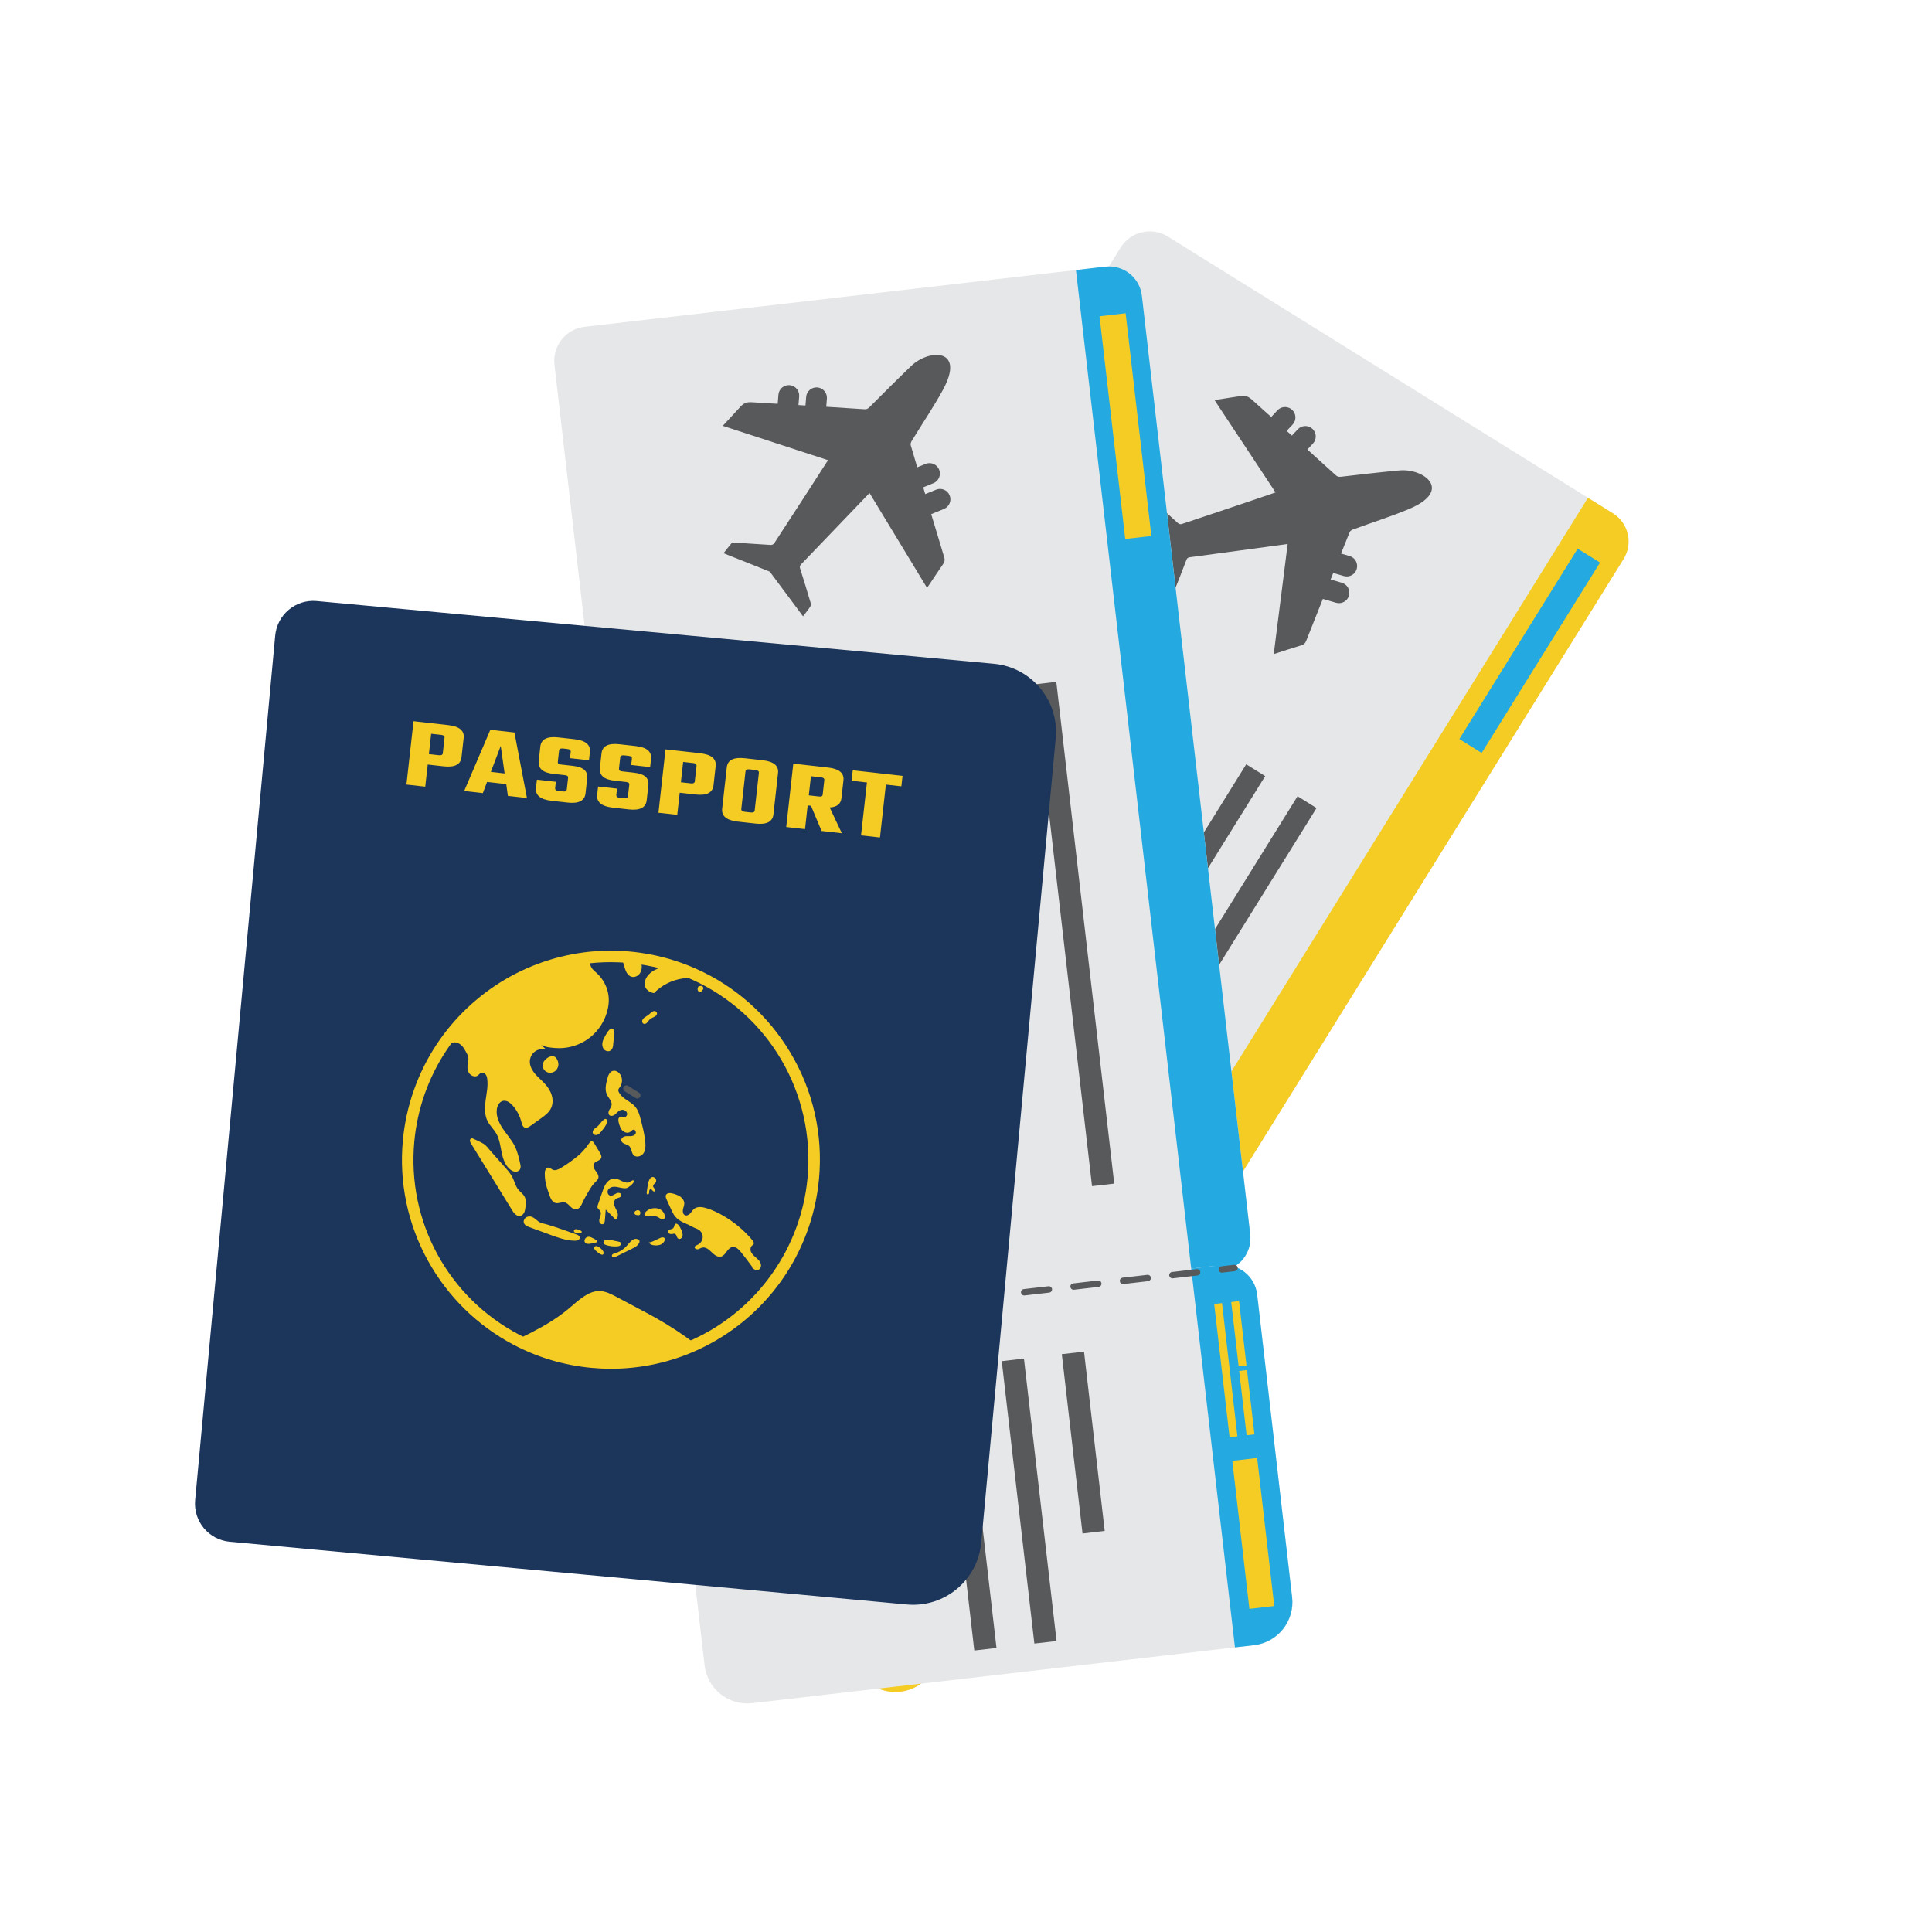 <svg xmlns="http://www.w3.org/2000/svg" xmlns:xlink="http://www.w3.org/1999/xlink" width="1080" zoomAndPan="magnify" viewBox="0 0 810 810" height="1080" preserveAspectRatio="xMidYMid meet" version="1.0"><path fill="#e6e7e8" d="M 452.066 574.965 L 265.922 459.207 C 259.168 455.004 257.098 446.125 261.297 439.367 L 469.816 103.816 C 474.016 97.059 482.895 94.988 489.648 99.188 L 675.793 214.945 C 682.547 219.145 684.617 228.027 680.418 234.781 L 471.895 570.336 C 467.699 577.094 458.82 579.164 452.066 574.965 " fill-opacity="1" fill-rule="nonzero"/><path fill="#f5cc23" d="M 452.535 575.254 L 442.023 568.715 L 665.746 208.699 L 676.262 215.234 C 682.754 219.273 684.746 227.816 680.711 234.316 L 471.605 570.805 C 467.57 577.301 459.031 579.293 452.535 575.254 " fill-opacity="1" fill-rule="nonzero"/><path fill="#e6e7e8" d="M 365.93 706.711 L 185.938 594.781 C 177.484 589.523 174.891 578.406 180.148 569.953 L 245.488 464.805 C 250.742 456.348 261.855 453.754 270.309 459.012 L 450.301 570.941 C 458.75 576.199 461.344 587.316 456.09 595.773 L 390.75 700.918 C 385.492 709.375 374.383 711.969 365.93 706.711 " fill-opacity="1" fill-rule="nonzero"/><path fill="#f5cc23" d="M 365.809 706.637 L 358.961 702.379 L 443.332 566.609 L 453.766 573.098 C 460.305 577.164 462.309 585.762 458.246 592.305 L 390.824 700.797 C 385.527 709.32 374.328 711.934 365.809 706.637 " fill-opacity="1" fill-rule="nonzero"/><path fill="#58595b" d="M 590.664 213.43 C 609.344 205.613 597.004 196.293 586.762 197.223 C 578.562 197.969 570.383 198.945 562.199 199.879 C 561.285 199.98 560.625 199.832 559.945 199.164 C 559.449 198.672 554.324 194.043 548.129 188.461 L 550.461 185.969 C 552.105 184.211 552.016 181.449 550.258 179.801 C 548.496 178.152 545.734 178.246 544.09 180.004 L 541.641 182.621 C 540.906 181.965 540.176 181.309 539.453 180.656 L 541.945 177.996 C 543.59 176.234 543.5 173.473 541.738 171.828 C 539.98 170.18 537.219 170.27 535.574 172.031 L 532.961 174.824 C 528.863 171.141 525.715 168.316 524.895 167.586 C 523.379 166.234 522.188 165.719 519.988 166.066 C 519.258 166.184 512.188 167.277 509.188 167.734 C 517.793 180.75 526.281 193.594 534.785 206.457 C 534.531 206.594 508.359 215.422 495.367 219.734 C 494.965 219.867 494.262 219.668 493.926 219.371 C 490.105 215.953 486.328 212.484 482.527 209.047 C 482.262 208.805 481.84 208.496 481.555 208.555 C 479.707 208.918 477.875 209.367 476.227 209.746 C 480.664 217.363 486.621 227.883 486.621 227.883 C 486.621 227.883 486.164 243.098 485.895 251.191 C 487.406 250.816 489.055 250.465 490.652 249.965 C 491.133 249.816 491.676 249.32 491.867 248.852 C 493.754 244.184 495.605 239.492 497.387 234.781 C 497.688 233.992 498.062 233.723 498.871 233.617 C 505.148 232.801 532.352 229.082 539.863 228.062 C 537.906 243.527 535.977 258.785 534.023 274.227 C 538.051 272.941 541.793 271.703 545.562 270.566 C 546.645 270.242 547.234 269.715 547.641 268.637 C 548.215 267.121 551.203 259.621 554.613 251.094 L 560.141 252.707 C 562.453 253.383 564.875 252.055 565.551 249.742 C 566.223 247.426 564.898 245.004 562.586 244.328 L 557.871 242.953 C 558.238 242.031 558.605 241.113 558.969 240.211 L 563.406 241.508 C 565.719 242.184 568.145 240.855 568.816 238.539 C 569.492 236.227 568.164 233.805 565.852 233.129 L 562.234 232.07 C 563.98 227.73 565.332 224.379 565.855 223.098 C 566.051 222.621 566.684 222.203 567.207 222.008 C 575.02 219.129 582.984 216.645 590.664 213.43 " fill-opacity="1" fill-rule="nonzero"/><path fill="#58595b" d="M 551.965 338.781 L 544.008 333.832 L 432.25 513.676 L 440.207 518.625 Z M 551.965 338.781 " fill-opacity="1" fill-rule="evenodd"/><path fill="#58595b" d="M 530.438 325.391 L 522.48 320.441 L 473.242 399.68 L 481.195 404.629 Z M 530.438 325.391 " fill-opacity="1" fill-rule="evenodd"/><path fill="#58595b" d="M 422.797 258.453 L 414.844 253.504 L 329.098 391.484 L 337.055 396.434 Z M 422.797 258.453 " fill-opacity="1" fill-rule="evenodd"/><path fill="#24aae1" d="M 670.805 235.852 L 661.441 230.031 L 611.836 309.855 L 621.199 315.676 Z M 670.805 235.852 " fill-opacity="1" fill-rule="evenodd"/><path fill="#58595b" d="M 284.883 471.57 C 284.641 471.57 284.398 471.508 284.18 471.371 L 275.32 465.863 C 274.691 465.473 274.5 464.645 274.891 464.016 C 275.281 463.387 276.109 463.195 276.734 463.586 L 285.594 469.094 C 286.223 469.484 286.414 470.309 286.023 470.938 C 285.77 471.348 285.332 471.57 284.883 471.57 M 302.598 482.586 C 302.355 482.586 302.109 482.52 301.891 482.383 L 293.035 476.875 C 292.406 476.484 292.215 475.66 292.605 475.031 C 292.996 474.402 293.82 474.211 294.449 474.602 L 303.305 480.109 C 303.934 480.5 304.125 481.324 303.734 481.953 C 303.48 482.363 303.043 482.586 302.598 482.586 M 320.309 493.602 C 320.07 493.602 319.824 493.535 319.605 493.398 L 310.746 487.891 C 310.117 487.5 309.926 486.676 310.316 486.047 C 310.707 485.418 311.535 485.227 312.16 485.617 L 321.02 491.125 C 321.648 491.516 321.84 492.34 321.449 492.969 C 321.195 493.379 320.758 493.602 320.309 493.602 M 338.023 504.617 C 337.781 504.617 337.539 504.551 337.316 504.414 L 328.461 498.906 C 327.832 498.516 327.641 497.691 328.031 497.062 C 328.422 496.434 329.246 496.242 329.875 496.633 L 338.73 502.141 C 339.359 502.531 339.555 503.355 339.164 503.984 C 338.91 504.395 338.473 504.617 338.023 504.617 M 355.734 515.633 C 355.496 515.633 355.25 515.566 355.031 515.43 L 346.172 509.922 C 345.547 509.531 345.352 508.707 345.742 508.078 C 346.133 507.449 346.961 507.254 347.59 507.648 L 356.445 513.156 C 357.074 513.547 357.266 514.371 356.875 515 C 356.621 515.41 356.184 515.633 355.734 515.633 M 373.449 526.648 C 373.207 526.648 372.965 526.582 372.742 526.445 L 363.887 520.938 C 363.258 520.547 363.066 519.723 363.457 519.094 C 363.848 518.465 364.672 518.27 365.301 518.66 L 374.156 524.168 C 374.785 524.559 374.98 525.387 374.59 526.016 C 374.336 526.422 373.898 526.648 373.449 526.648 M 391.164 537.664 C 390.922 537.664 390.676 537.598 390.457 537.461 L 381.602 531.953 C 380.973 531.562 380.777 530.738 381.168 530.109 C 381.559 529.48 382.387 529.285 383.016 529.676 L 391.871 535.184 C 392.5 535.574 392.691 536.402 392.301 537.031 C 392.047 537.438 391.609 537.664 391.164 537.664 M 408.875 548.68 C 408.633 548.68 408.391 548.613 408.168 548.477 L 399.312 542.969 C 398.684 542.578 398.492 541.75 398.883 541.125 C 399.273 540.496 400.098 540.301 400.727 540.691 L 409.586 546.199 C 410.211 546.59 410.406 547.418 410.016 548.047 C 409.762 548.453 409.324 548.68 408.875 548.68 M 426.59 559.695 C 426.348 559.695 426.102 559.629 425.883 559.492 L 417.027 553.984 C 416.398 553.594 416.203 552.766 416.594 552.141 C 416.984 551.512 417.812 551.316 418.441 551.707 L 427.297 557.215 C 427.926 557.605 428.117 558.434 427.727 559.062 C 427.473 559.469 427.035 559.695 426.59 559.695 M 444.301 570.711 C 444.059 570.711 443.816 570.645 443.594 570.508 L 434.738 565 C 434.109 564.609 433.918 563.781 434.309 563.152 C 434.699 562.527 435.523 562.332 436.152 562.723 L 445.012 568.23 C 445.641 568.621 445.832 569.449 445.441 570.078 C 445.188 570.484 444.75 570.711 444.301 570.711 " fill-opacity="1" fill-rule="nonzero"/><path fill="#58595b" d="M 457.707 579.047 C 457.469 579.047 457.223 578.98 457.004 578.844 L 452.453 576.016 C 451.824 575.621 451.629 574.797 452.02 574.168 C 452.41 573.539 453.238 573.348 453.867 573.738 L 458.418 576.566 C 459.047 576.957 459.238 577.785 458.848 578.414 C 458.594 578.82 458.156 579.047 457.707 579.047 " fill-opacity="1" fill-rule="nonzero"/><path fill="#24aae1" d="M 444.457 585.973 L 441.648 584.227 L 411.973 631.977 L 414.781 633.723 Z M 444.457 585.973 " fill-opacity="1" fill-rule="evenodd"/><path fill="#24aae1" d="M 450.562 589.766 L 447.754 588.02 L 433.426 611.078 L 436.23 612.824 Z M 450.562 589.766 " fill-opacity="1" fill-rule="evenodd"/><path fill="#24aae1" d="M 435.211 614.461 L 432.406 612.715 L 418.074 635.773 L 420.883 637.52 Z M 435.211 614.461 " fill-opacity="1" fill-rule="evenodd"/><path fill="#24aae1" d="M 415.625 645.988 L 406.711 640.445 L 373.738 693.504 L 382.652 699.047 Z M 415.625 645.988 " fill-opacity="1" fill-rule="evenodd"/><path fill="#58595b" d="M 386.492 565.906 L 378.535 560.961 L 338.598 625.223 L 346.555 630.172 Z M 386.492 565.906 " fill-opacity="1" fill-rule="evenodd"/><path fill="#58595b" d="M 364.961 552.52 L 357.008 547.57 L 294.098 648.809 L 302.051 653.754 Z M 364.961 552.52 " fill-opacity="1" fill-rule="evenodd"/><path fill="#58595b" d="M 343.434 539.129 L 335.48 534.184 L 272.57 635.418 L 280.523 640.367 Z M 343.434 539.129 " fill-opacity="1" fill-rule="evenodd"/><path fill="#e6e7e8" d="M 511.457 532.973 L 293.723 558.125 C 285.824 559.039 278.68 553.371 277.77 545.469 L 232.461 152.973 C 231.547 145.07 237.211 137.922 245.109 137.012 L 462.844 111.859 C 470.742 110.945 477.887 116.613 478.801 124.516 L 524.109 517.012 C 525.02 524.914 519.355 532.062 511.457 532.973 " fill-opacity="1" fill-rule="nonzero"/><path fill="#24aae1" d="M 512.004 532.91 L 499.707 534.332 L 451.094 113.215 L 463.391 111.793 C 470.988 110.918 477.855 116.367 478.734 123.965 L 524.172 517.559 C 525.047 525.16 519.602 532.031 512.004 532.91 " fill-opacity="1" fill-rule="nonzero"/><path fill="#e6e7e8" d="M 525.906 689.734 L 315.371 714.055 C 305.484 715.199 296.543 708.105 295.402 698.215 L 281.203 575.223 C 280.062 565.332 287.152 556.387 297.039 555.246 L 507.574 530.922 C 517.461 529.781 526.402 536.875 527.543 546.766 L 541.742 669.758 C 542.883 679.648 535.793 688.59 525.906 689.734 " fill-opacity="1" fill-rule="nonzero"/><path fill="#24aae1" d="M 525.766 689.75 L 517.758 690.676 L 499.426 531.863 L 511.629 530.453 C 519.277 529.57 526.191 535.059 527.074 542.707 L 541.727 669.613 C 542.875 679.582 535.73 688.598 525.766 689.75 " fill-opacity="1" fill-rule="nonzero"/><path fill="#58595b" d="M 395.234 163.633 C 405.004 145.891 389.547 146.27 382.105 153.367 C 376.148 159.051 370.352 164.906 364.52 170.727 C 363.871 171.375 363.258 171.672 362.312 171.57 C 361.621 171.492 354.727 171.055 346.406 170.539 L 346.68 167.137 C 346.875 164.738 345.09 162.629 342.688 162.434 C 340.285 162.238 338.18 164.027 337.984 166.43 L 337.695 170.004 C 336.711 169.945 335.73 169.887 334.762 169.824 L 335.055 166.191 C 335.25 163.789 333.461 161.684 331.062 161.488 C 328.66 161.293 326.555 163.082 326.359 165.484 L 326.051 169.297 C 320.551 168.965 316.328 168.711 315.234 168.648 C 313.207 168.531 311.953 168.871 310.449 170.512 C 309.945 171.059 305.09 176.309 303.027 178.535 C 317.855 183.375 332.484 188.152 347.145 192.934 C 347.031 193.199 332.023 216.398 324.531 227.855 C 324.297 228.211 323.621 228.492 323.176 228.465 C 318.059 228.168 312.945 227.801 307.832 227.473 C 307.473 227.449 306.953 227.469 306.762 227.691 C 305.539 229.125 304.387 230.621 303.332 231.941 C 311.543 235.145 322.746 239.676 322.746 239.676 C 322.746 239.676 331.848 251.875 336.668 258.383 C 337.617 257.145 338.691 255.848 339.633 254.461 C 339.914 254.043 340.031 253.32 339.891 252.832 C 338.465 248.004 336.996 243.18 335.465 238.383 C 335.207 237.578 335.34 237.133 335.902 236.547 C 340.312 232 359.301 212.168 364.551 206.695 C 372.633 220.023 380.609 233.172 388.676 246.48 C 391.031 242.965 393.191 239.668 395.438 236.434 C 396.082 235.508 396.219 234.727 395.867 233.629 C 395.375 232.086 393.051 224.352 390.418 215.555 L 395.75 213.379 C 397.98 212.469 399.055 209.922 398.145 207.691 C 397.234 205.461 394.688 204.387 392.457 205.297 L 387.91 207.152 C 387.625 206.199 387.344 205.254 387.066 204.32 L 391.348 202.574 C 393.578 201.664 394.648 199.117 393.742 196.887 C 392.832 194.656 390.285 193.582 388.055 194.492 L 384.562 195.914 C 383.23 191.43 382.207 187.965 381.82 186.637 C 381.676 186.145 381.914 185.418 382.203 184.941 C 386.527 177.828 391.219 170.926 395.234 163.633 " fill-opacity="1" fill-rule="nonzero"/><path fill="#58595b" d="M 442.859 285.867 L 433.555 286.941 L 457.84 497.305 L 467.145 496.23 Z M 442.859 285.867 " fill-opacity="1" fill-rule="evenodd"/><path fill="#58595b" d="M 417.68 288.777 L 408.375 289.852 L 419.074 382.535 L 428.379 381.461 Z M 417.68 288.777 " fill-opacity="1" fill-rule="evenodd"/><path fill="#58595b" d="M 367.316 294.598 L 358.012 295.672 L 373.426 429.211 L 382.734 428.137 Z M 367.316 294.598 " fill-opacity="1" fill-rule="evenodd"/><path fill="#58595b" d="M 342.133 297.504 L 332.828 298.578 L 357.113 508.941 L 366.418 507.867 Z M 342.133 297.504 " fill-opacity="1" fill-rule="evenodd"/><path fill="#58595b" d="M 316.953 300.414 L 307.648 301.488 L 331.934 511.852 L 341.238 510.777 Z M 316.953 300.414 " fill-opacity="1" fill-rule="evenodd"/><path fill="#58595b" d="M 291.77 303.324 L 282.465 304.398 L 301.098 465.793 L 310.402 464.719 Z M 291.77 303.324 " fill-opacity="1" fill-rule="evenodd"/><path fill="#f5cc23" d="M 471.93 131.336 L 460.984 132.598 L 471.762 225.969 L 482.711 224.703 Z M 471.93 131.336 " fill-opacity="1" fill-rule="evenodd"/><path fill="#58595b" d="M 491.539 535.957 C 490.867 535.957 490.285 535.453 490.207 534.77 C 490.125 534.035 490.648 533.371 491.387 533.285 L 501.746 532.09 C 502.48 532.004 503.145 532.531 503.23 533.266 C 503.312 534.004 502.789 534.668 502.051 534.75 L 491.691 535.949 C 491.641 535.953 491.59 535.957 491.539 535.957 M 470.816 538.352 C 470.148 538.352 469.566 537.848 469.488 537.164 C 469.402 536.43 469.93 535.766 470.668 535.68 L 481.027 534.48 C 481.762 534.398 482.426 534.926 482.512 535.66 C 482.594 536.395 482.07 537.059 481.332 537.145 L 470.973 538.344 C 470.922 538.348 470.871 538.352 470.816 538.352 M 450.098 540.746 C 449.43 540.746 448.848 540.242 448.77 539.559 C 448.684 538.824 449.211 538.156 449.949 538.074 L 460.309 536.875 C 461.043 536.793 461.707 537.316 461.793 538.055 C 461.875 538.789 461.348 539.453 460.613 539.539 L 450.254 540.734 C 450.203 540.742 450.152 540.746 450.098 540.746 M 429.379 543.137 C 428.711 543.137 428.129 542.633 428.051 541.953 C 427.965 541.215 428.492 540.551 429.227 540.465 L 439.586 539.27 C 440.324 539.184 440.988 539.711 441.074 540.445 C 441.156 541.184 440.629 541.848 439.895 541.934 L 429.535 543.129 C 429.484 543.137 429.43 543.137 429.379 543.137 M 408.66 545.531 C 407.988 545.531 407.41 545.027 407.332 544.344 C 407.246 543.609 407.773 542.945 408.508 542.859 L 418.867 541.664 C 419.605 541.578 420.27 542.105 420.352 542.84 C 420.438 543.574 419.91 544.242 419.176 544.324 L 408.816 545.523 C 408.766 545.527 408.711 545.531 408.66 545.531 M 387.941 547.926 C 387.27 547.926 386.691 547.422 386.613 546.738 C 386.527 546.004 387.055 545.34 387.789 545.254 L 398.148 544.055 C 398.883 543.973 399.551 544.5 399.633 545.234 C 399.719 545.969 399.191 546.633 398.457 546.719 L 388.098 547.914 C 388.047 547.922 387.992 547.926 387.941 547.926 M 367.223 550.32 C 366.551 550.32 365.973 549.816 365.895 549.133 C 365.809 548.398 366.336 547.73 367.07 547.648 L 377.43 546.449 C 378.164 546.363 378.832 546.891 378.914 547.629 C 379 548.363 378.473 549.027 377.738 549.113 L 367.379 550.309 C 367.324 550.316 367.273 550.32 367.223 550.32 M 346.504 552.711 C 345.832 552.711 345.254 552.207 345.176 551.527 C 345.09 550.789 345.617 550.125 346.352 550.039 L 356.711 548.844 C 357.449 548.758 358.109 549.285 358.195 550.02 C 358.281 550.758 357.754 551.422 357.02 551.508 L 346.66 552.703 C 346.605 552.711 346.555 552.711 346.504 552.711 M 325.785 555.105 C 325.113 555.105 324.535 554.602 324.457 553.918 C 324.371 553.184 324.898 552.52 325.633 552.434 L 335.992 551.238 C 336.727 551.152 337.391 551.68 337.477 552.414 C 337.562 553.148 337.035 553.816 336.301 553.898 L 325.941 555.098 C 325.887 555.102 325.836 555.105 325.785 555.105 M 305.066 557.5 C 304.395 557.5 303.816 556.996 303.738 556.312 C 303.652 555.578 304.18 554.914 304.914 554.828 L 315.273 553.629 C 316.008 553.547 316.672 554.074 316.758 554.809 C 316.844 555.543 316.316 556.207 315.582 556.293 L 305.223 557.488 C 305.168 557.496 305.117 557.5 305.066 557.5 " fill-opacity="1" fill-rule="nonzero"/><path fill="#58595b" d="M 512.254 533.566 C 511.586 533.566 511.004 533.062 510.926 532.379 C 510.84 531.645 511.367 530.98 512.102 530.895 L 517.426 530.277 C 518.164 530.195 518.828 530.723 518.91 531.457 C 518.996 532.191 518.469 532.855 517.734 532.941 L 512.41 533.559 C 512.359 533.562 512.305 533.566 512.254 533.566 " fill-opacity="1" fill-rule="nonzero"/><path fill="#f5cc23" d="M 512.336 546.328 L 509.055 546.707 L 515.504 602.562 L 518.789 602.184 Z M 512.336 546.328 " fill-opacity="1" fill-rule="evenodd"/><path fill="#f5cc23" d="M 519.48 545.504 L 516.195 545.883 L 519.309 572.852 L 522.594 572.473 Z M 519.48 545.504 " fill-opacity="1" fill-rule="evenodd"/><path fill="#f5cc23" d="M 522.816 574.391 L 519.531 574.77 L 522.645 601.742 L 525.93 601.363 Z M 522.816 574.391 " fill-opacity="1" fill-rule="evenodd"/><path fill="#f5cc23" d="M 527.07 611.262 L 516.648 612.465 L 523.812 674.531 L 534.238 673.324 Z M 527.07 611.262 " fill-opacity="1" fill-rule="evenodd"/><path fill="#58595b" d="M 454.477 566.676 L 445.172 567.75 L 453.848 642.922 L 463.152 641.848 Z M 454.477 566.676 " fill-opacity="1" fill-rule="evenodd"/><path fill="#58595b" d="M 429.293 569.586 L 419.988 570.664 L 433.66 689.078 L 442.965 688.004 Z M 429.293 569.586 " fill-opacity="1" fill-rule="evenodd"/><path fill="#58595b" d="M 404.113 572.496 L 394.809 573.57 L 408.477 691.988 L 417.785 690.91 Z M 404.113 572.496 " fill-opacity="1" fill-rule="evenodd"/><path fill="#58595b" d="M 378.93 575.402 L 369.625 576.48 L 380.113 667.332 L 389.418 666.254 Z M 378.93 575.402 " fill-opacity="1" fill-rule="evenodd"/><path fill="#1c355b" d="M 380.184 672.68 L 96.297 646.379 C 87.484 645.562 81 637.754 81.816 628.938 L 115.375 266.473 C 116.191 257.656 123.996 251.172 132.809 251.988 L 416.699 278.289 C 432.473 279.75 444.07 293.727 442.613 309.5 L 411.387 646.762 C 409.926 662.539 395.957 674.141 380.184 672.68 " fill-opacity="1" fill-rule="nonzero"/><path fill="#f5cc23" d="M 173.371 302.371 L 187.914 304 C 192.578 304.52 194.738 306.312 194.398 309.375 L 193.496 317.434 C 193.152 320.523 190.648 321.809 185.984 321.289 L 179.324 320.543 L 178.285 329.812 L 170.402 328.934 Z M 185.648 315.754 L 186.367 309.324 C 186.441 308.629 186 308.223 185.039 308.117 L 180.766 307.641 L 179.812 316.156 L 184.086 316.637 C 185.051 316.742 185.57 316.449 185.648 315.754 Z M 185.648 315.754 " fill-opacity="1" fill-rule="nonzero"/><path fill="#f5cc23" d="M 212.93 333.684 L 212.246 328.746 L 204.195 327.848 L 202.438 332.512 L 194.609 331.637 L 205.57 305.973 L 215.676 307.102 L 220.926 334.578 Z M 205.793 323.629 L 211.562 324.273 L 209.93 312.719 Z M 205.793 323.629 " fill-opacity="1" fill-rule="nonzero"/><path fill="#f5cc23" d="M 237.629 330.949 L 238.168 326.148 C 238.207 325.789 238.125 325.516 237.922 325.34 C 237.715 325.16 237.336 325.039 236.777 324.977 L 231.895 324.434 C 227.527 323.945 225.516 322.141 225.863 319.023 L 226.539 312.969 C 226.883 309.906 229.391 308.637 234.051 309.156 L 240.824 309.914 C 245.484 310.434 247.648 312.227 247.309 315.289 L 246.922 318.758 L 238.98 317.867 L 239.273 315.238 C 239.352 314.543 238.891 314.137 237.895 314.023 L 236.004 313.812 C 235.004 313.703 234.465 313.996 234.391 314.691 L 233.867 319.367 C 233.824 319.73 233.906 320 234.113 320.18 C 234.316 320.355 234.699 320.477 235.25 320.539 L 240.027 321.07 C 242.395 321.336 244.055 321.91 245.004 322.789 C 245.957 323.672 246.348 324.863 246.18 326.367 L 245.48 332.633 C 245.137 335.723 242.633 337.004 237.969 336.484 L 231.25 335.734 C 226.551 335.207 224.371 333.398 224.719 330.309 L 225.098 326.887 L 233.039 327.773 L 232.742 330.402 C 232.668 331.098 233.129 331.504 234.129 331.617 L 236.016 331.828 C 237.016 331.938 237.555 331.645 237.629 330.949 Z M 237.629 330.949 " fill-opacity="1" fill-rule="nonzero"/><path fill="#f5cc23" d="M 263.281 333.816 L 263.816 329.016 C 263.859 328.656 263.773 328.383 263.566 328.207 C 263.363 328.027 262.984 327.906 262.43 327.844 L 257.543 327.297 C 253.176 326.809 251.168 325.008 251.516 321.891 L 252.191 315.836 C 252.531 312.773 255.035 311.5 259.699 312.023 L 266.473 312.781 C 271.137 313.301 273.297 315.094 272.953 318.156 L 272.566 321.625 L 264.629 320.734 L 264.922 318.105 C 265 317.41 264.539 317.004 263.539 316.891 L 261.652 316.68 C 260.656 316.57 260.113 316.863 260.035 317.559 L 259.512 322.234 C 259.473 322.598 259.555 322.867 259.758 323.047 C 259.965 323.223 260.344 323.344 260.902 323.406 L 265.676 323.938 C 268.047 324.203 269.703 324.777 270.656 325.656 C 271.605 326.539 272 327.73 271.832 329.234 L 271.129 335.5 C 270.785 338.59 268.281 339.871 263.617 339.352 L 256.898 338.602 C 252.199 338.074 250.023 336.27 250.367 333.176 L 250.75 329.754 L 258.688 330.641 L 258.395 333.27 C 258.316 333.965 258.777 334.371 259.777 334.484 L 261.664 334.695 C 262.664 334.805 263.203 334.512 263.281 333.816 Z M 263.281 333.816 " fill-opacity="1" fill-rule="nonzero"/><path fill="#f5cc23" d="M 279.02 314.184 L 293.566 315.809 C 298.23 316.328 300.391 318.121 300.047 321.188 L 299.148 329.242 C 298.801 332.336 296.297 333.617 291.633 333.098 L 284.973 332.352 L 283.938 341.621 L 276.055 340.742 Z M 291.297 327.562 L 292.016 321.133 C 292.094 320.438 291.652 320.035 290.688 319.926 L 286.414 319.449 L 285.461 327.969 L 289.734 328.445 C 290.699 328.555 291.219 328.258 291.297 327.562 Z M 291.297 327.562 " fill-opacity="1" fill-rule="nonzero"/><path fill="#f5cc23" d="M 312.277 317.898 L 319.715 318.73 C 324.379 319.254 326.539 321.047 326.195 324.109 L 324.262 341.438 C 323.914 344.527 321.41 345.812 316.75 345.289 L 309.309 344.461 C 304.609 343.934 302.43 342.125 302.773 339.035 L 304.711 321.707 C 305.051 318.645 307.574 317.375 312.277 317.898 Z M 316.41 339.758 L 318.164 324.055 C 318.242 323.359 317.801 322.957 316.836 322.848 L 314.172 322.551 C 313.176 322.441 312.633 322.734 312.555 323.43 L 310.801 339.129 C 310.723 339.824 311.188 340.23 312.184 340.34 L 314.848 340.641 C 315.812 340.746 316.332 340.453 316.41 339.758 Z M 316.41 339.758 " fill-opacity="1" fill-rule="nonzero"/><path fill="#f5cc23" d="M 338.621 337.672 L 337.512 347.613 L 329.629 346.73 L 332.594 320.172 L 347.141 321.797 C 351.805 322.32 353.965 324.109 353.621 327.176 L 352.793 334.605 C 352.52 337.055 350.875 338.367 347.855 338.535 L 352.941 349.336 L 344.453 348.387 L 340.008 337.828 Z M 339.988 325.438 L 339.094 333.457 L 343.367 333.934 C 343.883 333.992 344.262 333.957 344.504 333.828 C 344.742 333.699 344.883 333.457 344.922 333.094 L 345.59 327.121 C 345.668 326.426 345.227 326.023 344.262 325.914 Z M 339.988 325.438 " fill-opacity="1" fill-rule="nonzero"/><path fill="#f5cc23" d="M 378.398 325.293 L 377.906 329.676 L 371.41 328.949 L 368.934 351.125 L 360.992 350.238 L 363.469 328.062 L 357.031 327.344 L 357.523 322.957 Z M 378.398 325.293 " fill-opacity="1" fill-rule="nonzero"/><path fill="#58595b" d="M 267.168 460.555 C 266.93 460.555 266.684 460.488 266.465 460.352 L 261.914 457.52 C 261.285 457.129 261.09 456.305 261.48 455.676 C 261.871 455.047 262.699 454.855 263.328 455.246 L 267.879 458.074 C 268.508 458.465 268.699 459.293 268.309 459.922 C 268.055 460.328 267.617 460.555 267.168 460.555 " fill-opacity="1" fill-rule="nonzero"/><path fill="#f5cc23" d="M 256.043 403.395 C 254.082 403.395 252.117 403.465 250.176 403.602 C 224.863 405.398 201.316 419.137 187.184 440.352 C 179.625 451.695 174.965 464.918 173.699 478.582 C 170.594 512.125 187.852 543.918 217.668 559.578 C 227.25 564.613 237.625 567.676 248.5 568.684 C 263.016 570.027 277.641 567.523 290.793 561.441 C 317.547 549.078 335.852 523.18 338.566 493.855 L 340.969 494.078 L 338.566 493.855 C 341.84 458.492 322.293 425.055 289.914 410.586 L 289.75 410.512 C 286.43 409.035 282.984 407.773 279.512 406.754 C 275.762 405.656 271.883 404.812 267.984 404.25 C 266.582 404.051 265.164 403.883 263.77 403.754 C 262.32 403.621 260.848 403.523 259.395 403.465 C 258.281 403.418 257.164 403.395 256.043 403.395 M 256.156 573.863 C 253.457 573.863 250.754 573.738 248.055 573.488 C 236.547 572.422 225.57 569.18 215.426 563.852 C 200.242 555.875 187.809 543.703 179.465 528.648 C 170.918 513.23 167.266 495.762 168.895 478.137 C 170.234 463.676 175.172 449.684 183.172 437.676 C 190.477 426.707 200.348 417.367 211.719 410.664 C 223.293 403.844 236.473 399.738 249.832 398.789 C 253.062 398.562 256.348 398.512 259.59 398.645 C 261.125 398.703 262.68 398.809 264.215 398.949 C 265.688 399.086 267.188 399.262 268.668 399.477 C 272.797 400.07 276.898 400.961 280.867 402.125 C 284.422 403.168 287.953 404.453 291.363 405.949 L 291.367 405.949 L 291.707 406.102 C 308.316 413.48 322.043 425.672 331.402 441.355 C 340.957 457.367 345.094 475.676 343.371 494.301 C 341.93 509.883 336.355 524.789 327.262 537.41 C 318.434 549.664 306.523 559.488 292.816 565.82 C 281.344 571.129 268.809 573.863 256.156 573.863 " fill-opacity="1" fill-rule="nonzero"/><path fill="#f5cc23" d="M 259.637 449.945 C 258.949 449.215 257.918 448.715 256.945 448.965 C 255.516 449.328 254.93 451 254.566 452.43 C 254.027 454.574 253.504 456.93 254.457 458.926 C 255.18 460.438 256.734 461.781 256.398 463.422 C 256.25 464.145 255.75 464.73 255.41 465.383 C 255.07 466.035 254.914 466.91 255.41 467.453 C 255.961 468.062 256.996 467.879 257.664 467.395 C 258.332 466.914 258.816 466.203 259.504 465.75 C 260.109 465.348 260.887 465.164 261.586 465.367 C 262.285 465.57 262.871 466.195 262.926 466.922 C 262.98 467.648 262.418 468.398 261.695 468.461 C 261.078 468.516 260.434 468.117 259.859 468.359 C 259.082 468.691 259.172 469.809 259.395 470.625 C 259.715 471.809 260.066 473.043 260.898 473.941 C 261.734 474.836 263.215 475.262 264.207 474.539 C 264.656 474.215 265.008 473.668 265.562 473.617 C 266.363 473.539 266.828 474.688 266.414 475.375 C 265.996 476.066 265.109 476.309 264.305 476.336 C 263.496 476.359 262.676 476.23 261.895 476.434 C 261.113 476.637 260.363 477.32 260.457 478.121 C 260.539 478.812 261.203 479.289 261.848 479.551 C 262.496 479.816 263.215 479.973 263.734 480.438 C 264.832 481.41 264.629 483.297 265.68 484.32 C 266.812 485.422 268.875 484.832 269.77 483.531 C 270.668 482.227 270.691 480.523 270.555 478.949 C 270.277 475.738 269.465 472.602 268.656 469.484 C 268.16 467.562 267.629 465.574 266.363 464.047 C 265.188 462.629 263.504 461.758 262.012 460.676 C 261.109 460.02 260.242 459.238 259.664 458.273 C 258.871 456.953 259.211 456.719 259.977 455.637 C 261.145 453.977 261.039 451.434 259.637 449.945 " fill-opacity="1" fill-rule="nonzero"/><path fill="#f5cc23" d="M 250.18 472.512 C 249.715 472.855 249.215 473.168 248.863 473.625 C 248.512 474.082 248.34 474.734 248.613 475.242 C 248.93 475.82 249.723 475.996 250.348 475.793 C 250.977 475.59 251.465 475.102 251.902 474.609 C 252.742 473.66 253.484 472.625 254.113 471.523 C 254.656 470.574 254.711 468.281 253.148 469.418 C 252.035 470.223 251.344 471.656 250.18 472.512 " fill-opacity="1" fill-rule="nonzero"/><path fill="#f5cc23" d="M 247.105 479.164 C 247.34 478.84 247.625 478.484 248.023 478.461 C 248.52 478.43 248.875 478.91 249.133 479.332 C 249.918 480.637 250.707 481.938 251.492 483.242 C 251.902 483.918 252.324 484.711 252.062 485.453 C 251.617 486.719 249.652 486.734 248.996 487.902 C 248.473 488.84 249.047 489.996 249.68 490.859 C 250.316 491.723 251.066 492.684 250.883 493.738 C 250.723 494.645 249.926 495.273 249.277 495.926 C 248.258 496.957 247.512 498.223 246.777 499.473 C 245.902 500.965 245.023 502.461 244.297 504.035 C 243.988 504.707 243.699 505.398 243.242 505.98 C 242.785 506.562 242.113 507.023 241.375 507.043 C 239.508 507.09 238.574 504.527 236.75 504.121 C 235.492 503.84 234.184 504.68 232.93 504.379 C 231.539 504.047 230.859 502.512 230.375 501.164 C 229.777 499.5 229.18 497.828 228.816 496.098 C 228.523 494.711 228.383 493.289 228.402 491.871 C 228.414 490.879 228.746 489.617 229.734 489.516 C 230.5 489.434 231.094 490.148 231.809 490.438 C 232.898 490.875 234.109 490.289 235.117 489.688 C 237.613 488.191 240 486.508 242.242 484.652 C 244.234 483.008 245.582 481.266 247.105 479.164 " fill-opacity="1" fill-rule="nonzero"/><path fill="#f5cc23" d="M 198.629 477.492 C 198.309 477.332 197.953 477.168 197.609 477.273 C 197.195 477.395 196.98 477.883 197.023 478.312 C 197.062 478.742 197.297 479.129 197.523 479.496 C 200.648 484.574 203.777 489.648 206.902 494.727 C 208.438 497.219 209.973 499.711 211.504 502.199 L 214.637 507.285 C 215.043 507.949 215.461 508.621 216.055 509.125 C 216.645 509.625 217.453 509.941 218.207 509.754 C 218.926 509.578 219.48 508.98 219.789 508.305 C 220.098 507.633 220.195 506.887 220.289 506.152 C 220.477 504.68 220.637 503.109 219.969 501.785 C 219.34 500.535 218.078 499.738 217.211 498.637 C 216.047 497.148 215.672 495.203 214.816 493.52 C 214.07 492.059 212.973 490.812 211.887 489.586 C 209.809 487.238 207.727 484.887 205.648 482.535 C 204.758 481.531 203.906 480.277 202.781 479.578 C 201.488 478.77 199.992 478.18 198.629 477.492 " fill-opacity="1" fill-rule="nonzero"/><path fill="#f5cc23" d="M 221.059 510.16 C 220.031 510.52 219.277 511.707 219.637 512.738 C 219.973 513.703 221.047 514.164 222.004 514.512 C 224.887 515.57 227.77 516.625 230.656 517.68 C 233.98 518.895 237.387 520.129 240.93 520.168 C 241.414 520.172 241.918 520.152 242.352 519.934 C 242.785 519.719 243.137 519.262 243.082 518.781 C 243.004 518.109 242.262 517.758 241.625 517.535 C 237.531 516.078 233.434 514.578 229.266 513.344 C 228.086 512.996 226.82 512.871 225.793 512.152 C 224.34 511.129 223.098 509.449 221.059 510.16 " fill-opacity="1" fill-rule="nonzero"/><path fill="#f5cc23" d="M 260.316 494.98 C 259.469 494.559 258.586 494.125 257.641 494.102 C 256.309 494.074 255.074 494.902 254.27 495.965 C 253.465 497.027 253.016 498.309 252.578 499.57 C 251.945 501.395 251.312 503.223 250.68 505.047 C 250.547 505.434 250.41 505.852 250.512 506.25 C 250.676 506.883 251.367 507.223 251.691 507.789 C 252.062 508.434 251.902 509.246 251.668 509.953 C 251.434 510.656 251.133 511.387 251.262 512.121 C 251.395 512.852 252.191 513.52 252.863 513.199 C 253.422 512.934 253.543 512.203 253.594 511.586 C 253.715 510.098 253.836 508.609 253.957 507.121 C 255.34 508.523 256.723 509.93 258.105 511.336 C 259.043 510.801 259.203 509.477 258.891 508.438 C 258.582 507.402 257.93 506.496 257.609 505.465 C 257.289 504.434 257.422 503.113 258.344 502.547 C 258.723 502.312 259.18 502.246 259.598 502.09 C 260.02 501.934 260.438 501.629 260.5 501.188 C 260.59 500.566 259.891 500.07 259.266 500.098 C 258.641 500.125 258.086 500.492 257.547 500.809 C 257.004 501.125 256.375 501.406 255.77 501.246 C 254.867 501.004 254.48 499.801 254.879 498.957 C 255.281 498.113 256.234 497.648 257.164 497.562 C 258.09 497.477 259.016 497.703 259.93 497.906 C 260.84 498.109 261.781 498.293 262.699 498.117 C 263.344 497.992 266.695 495.586 265.5 494.844 C 265.219 494.668 263.82 495.68 263.461 495.754 C 262.363 495.98 261.273 495.453 260.316 494.98 " fill-opacity="1" fill-rule="nonzero"/><path fill="#f5cc23" d="M 315.234 530.961 C 313.777 528.945 312.27 526.965 310.715 525.023 C 309.762 523.832 308.469 522.531 306.969 522.828 C 304.922 523.23 304.344 526.273 302.324 526.812 C 300.832 527.215 299.422 526.039 298.324 524.953 C 297.223 523.863 295.82 522.684 294.324 523.07 C 293.711 523.23 293.176 523.648 292.551 523.754 C 291.926 523.863 291.125 523.422 291.25 522.801 C 291.355 522.289 291.965 522.098 292.441 521.895 C 293.766 521.324 294.668 519.895 294.613 518.457 C 294.559 517.016 293.547 515.66 292.184 515.195 C 290.645 514.672 289.176 513.633 287.656 513.059 C 285.84 512.367 283.824 511.168 282.719 509.566 C 282.113 508.688 281.668 507.711 281.227 506.742 C 280.648 505.48 280.074 504.219 279.5 502.957 C 279.215 502.332 278.926 501.602 279.227 500.98 C 279.691 500.008 281.098 500.117 282.141 500.41 C 283.223 500.715 284.316 501.059 285.234 501.711 C 286.148 502.367 286.867 503.391 286.887 504.516 C 286.906 505.41 286.488 506.25 286.324 507.129 C 286.156 508.008 286.352 509.102 287.168 509.469 C 287.914 509.805 288.793 509.359 289.352 508.762 C 289.91 508.168 290.297 507.414 290.922 506.887 C 292.359 505.664 294.531 505.992 296.328 506.57 C 298.688 507.324 300.941 508.387 303.09 509.621 C 307.785 512.316 311.996 515.848 315.477 519.996 C 315.871 520.469 316.273 521.137 315.938 521.656 C 315.793 521.879 315.539 522.008 315.332 522.176 C 314.574 522.793 314.488 523.969 314.879 524.867 C 315.266 525.762 316.016 526.441 316.758 527.078 C 317.496 527.715 318.266 528.363 318.715 529.23 C 319.047 529.875 319.176 530.656 318.93 531.34 C 318.684 532.023 318.004 532.566 317.277 532.535 C 316.555 532.5 315.098 531.672 315.234 530.961 " fill-opacity="1" fill-rule="nonzero"/><path fill="#f5cc23" d="M 271.559 496.965 C 271.418 497.914 271.277 498.867 271.137 499.816 C 271.086 500.16 271.09 500.605 271.41 500.742 C 271.711 500.871 272.047 500.582 272.133 500.266 C 272.219 499.949 272.156 499.613 272.188 499.289 C 272.219 498.961 272.406 498.602 272.734 498.566 C 273.059 498.527 273.312 498.828 273.512 499.086 C 273.715 499.344 274.012 499.621 274.324 499.523 C 274.609 499.438 274.723 499.066 274.641 498.777 C 274.559 498.488 274.348 498.262 274.156 498.027 C 273.965 497.797 273.785 497.523 273.797 497.227 C 273.828 496.465 274.852 496.148 275.055 495.422 C 275.238 494.754 274.934 493.961 274.305 493.648 C 272.414 492.695 271.738 495.754 271.559 496.965 " fill-opacity="1" fill-rule="nonzero"/><path fill="#f5cc23" d="M 246.98 518.527 C 247.594 518.578 248.152 518.879 248.691 519.172 C 249.164 519.43 249.637 519.688 250.109 519.945 C 250.238 520.016 250.375 520.094 250.434 520.227 C 250.516 520.406 250.414 520.629 250.258 520.75 C 250.102 520.871 249.898 520.914 249.703 520.957 C 249.16 521.074 248.613 521.191 248.07 521.309 C 247.508 521.426 246.934 521.547 246.367 521.465 C 244.129 521.141 245.012 518.379 246.98 518.527 " fill-opacity="1" fill-rule="nonzero"/><path fill="#f5cc23" d="M 243.371 515.91 C 243.656 516.055 243.969 516.312 243.898 516.625 C 243.82 516.977 243.363 517.043 243.004 517.039 C 242.344 517.027 240.254 516.992 240.66 515.855 C 241.035 514.82 242.773 515.605 243.371 515.91 " fill-opacity="1" fill-rule="nonzero"/><path fill="#f5cc23" d="M 254.473 519.711 C 254.953 519.645 255.441 519.746 255.914 519.848 C 257.059 520.086 258.203 520.324 259.344 520.566 C 259.691 520.637 260.07 520.734 260.262 521.031 C 260.5 521.398 260.309 521.922 259.961 522.184 C 259.613 522.445 259.156 522.512 258.719 522.543 C 257.156 522.66 255.574 522.469 254.082 521.984 C 252.344 521.422 252.859 519.926 254.473 519.711 " fill-opacity="1" fill-rule="nonzero"/><path fill="#f5cc23" d="M 249.211 522.812 C 248.898 523.273 249.293 523.879 249.691 524.262 C 249.742 524.312 249.793 524.359 249.844 524.406 C 250.379 524.906 250.965 525.352 251.59 525.738 C 253.059 526.645 253.422 525.367 252.719 524.309 C 252.246 523.598 250.035 521.582 249.211 522.812 " fill-opacity="1" fill-rule="nonzero"/><path fill="#f5cc23" d="M 262.512 522.594 C 261.223 523.945 259.566 524.945 257.77 525.461 C 257.469 525.547 257.16 525.621 256.902 525.805 C 256.648 525.984 256.461 526.301 256.535 526.605 C 256.613 526.941 256.992 527.145 257.34 527.141 C 257.688 527.137 258.012 526.977 258.324 526.82 C 260.879 525.551 263.434 524.281 265.988 523.012 C 267.086 522.465 269.453 520.223 267.152 519.484 C 265.246 518.871 263.578 521.477 262.512 522.594 " fill-opacity="1" fill-rule="nonzero"/><path fill="#f5cc23" d="M 271.996 520.758 C 272.211 521.512 273.055 521.898 273.824 522.039 C 274.824 522.219 275.863 522.16 276.836 521.863 C 278.305 521.418 279.988 518.637 277.477 518.758 C 276.949 518.785 272.203 521.492 271.996 520.758 " fill-opacity="1" fill-rule="nonzero"/><path fill="#f5cc23" d="M 286.172 518.008 C 286.227 517.531 286.125 517.047 285.988 516.586 C 285.68 515.559 285.191 514.586 284.547 513.73 C 284.234 513.316 283.746 512.891 283.262 513.074 C 282.625 513.32 282.75 514.297 282.32 514.828 C 282.039 515.172 281.57 515.273 281.148 515.395 C 280.723 515.516 280.258 515.719 280.113 516.137 C 279.777 517.078 280.934 517.445 281.621 517.398 C 282.445 517.34 282.727 516.914 283.34 517.594 C 283.812 518.121 283.707 519.066 284.492 519.355 C 285.387 519.68 286.086 518.812 286.172 518.008 " fill-opacity="1" fill-rule="nonzero"/><path fill="#f5cc23" d="M 270.559 508.285 C 270.293 508.609 270.059 509.051 270.234 509.434 C 270.367 509.727 270.703 509.879 271.023 509.895 C 271.34 509.914 271.656 509.824 271.969 509.762 C 273.438 509.469 275.016 509.754 276.285 510.547 C 276.602 510.742 276.902 510.969 277.246 511.102 C 277.594 511.234 278.008 511.258 278.316 511.051 C 278.777 510.742 278.812 510.07 278.684 509.531 C 277.793 505.844 272.695 505.68 270.559 508.285 " fill-opacity="1" fill-rule="nonzero"/><path fill="#f5cc23" d="M 266.109 508.059 C 265.934 508.355 265.926 508.762 266.141 509.031 C 266.352 509.301 266.715 509.387 267.051 509.453 C 267.383 509.52 267.746 509.578 268.043 509.414 C 268.676 509.07 268.562 507.969 268.043 507.562 C 267.5 507.141 266.43 507.512 266.109 508.059 " fill-opacity="1" fill-rule="nonzero"/><path fill="#f5cc23" d="M 291.809 563.633 C 278.645 569.719 263.754 572.52 248.277 571.086 C 236.832 570.027 226.129 566.746 216.547 561.715 C 218.766 560.656 220.977 559.586 223.172 558.457 C 228.441 555.742 233.617 552.664 238.332 548.73 C 242.352 545.371 246.488 541.199 251.34 541.273 C 253.891 541.312 256.27 542.555 258.566 543.777 C 261.984 545.594 265.398 547.406 268.812 549.223 C 270.902 550.332 272.992 551.441 275.062 552.609 C 280.84 555.863 286.434 559.547 291.809 563.633 " fill-opacity="1" fill-rule="nonzero"/><path fill="#f5cc23" d="M 255.055 416.957 C 255.602 420.34 254.855 423.93 253.473 427.062 C 251.758 430.938 248.828 434.262 245.203 436.449 C 241.578 438.641 237.273 439.688 233.047 439.402 C 230.977 439.262 228.719 439.07 226.883 438.105 C 227.613 438.77 228.348 439.43 229.078 440.094 C 227.555 439.586 225.801 439.82 224.469 440.711 C 223.133 441.605 222.246 443.133 222.137 444.734 C 222 446.699 222.973 448.59 224.23 450.102 C 225.488 451.613 227.039 452.855 228.371 454.305 C 229.66 455.703 230.75 457.324 231.301 459.145 C 231.852 460.965 231.82 463.004 230.973 464.703 C 230.066 466.523 228.348 467.781 226.691 468.965 C 225.258 469.992 223.824 471.016 222.387 472.043 C 221.703 472.535 220.875 473.047 220.074 472.789 C 219.141 472.484 218.84 471.348 218.594 470.395 C 217.945 467.871 216.699 465.504 214.984 463.539 C 213.922 462.32 212.395 461.176 210.82 461.562 C 209.352 461.93 208.5 463.516 208.293 465.02 C 207.891 467.934 209.203 470.82 210.848 473.254 C 212.492 475.691 214.508 477.895 215.82 480.527 C 216.965 482.82 217.531 485.352 218.086 487.852 C 218.262 488.645 218.426 489.512 218.043 490.227 C 217.66 490.938 216.793 491.297 215.988 491.238 C 215.18 491.18 214.438 490.766 213.816 490.25 C 211.719 488.516 210.832 485.727 210.293 483.059 C 209.754 480.391 209.426 477.602 208.066 475.242 C 207.012 473.402 205.383 471.934 204.418 470.043 C 203.07 467.395 203.191 464.254 203.594 461.309 C 203.996 458.363 204.656 455.398 204.281 452.453 C 204.191 451.742 204.027 451.012 203.586 450.449 C 203.148 449.887 202.363 449.539 201.695 449.793 C 201.133 450.012 200.793 450.578 200.301 450.926 C 198.977 451.871 196.988 450.844 196.355 449.344 C 195.719 447.848 196.023 446.137 196.34 444.539 C 196.68 442.836 195.328 440.93 194.426 439.445 C 193.523 437.957 191.852 436.805 190.129 437.043 C 188.973 437.207 187.996 437.945 186.953 438.477 C 186.41 438.754 185.785 438.969 185.176 439.012 C 199.512 417.488 223.277 403.094 250.004 401.199 C 249.977 401.215 249.949 401.227 249.922 401.242 C 249.133 401.645 248.25 401.992 247.777 402.742 C 247.203 403.648 247.449 404.879 248.039 405.777 C 248.629 406.676 249.504 407.34 250.293 408.07 C 252.801 410.395 254.508 413.578 255.055 416.957 " fill-opacity="1" fill-rule="nonzero"/><path fill="#f5cc23" d="M 268.289 408.039 C 267.531 409.172 266.07 409.883 264.758 409.508 C 263.266 409.082 262.43 407.5 261.984 406.012 C 261.535 404.523 261.266 402.895 260.234 401.734 C 260.008 401.484 259.758 401.262 259.496 401.055 C 260.988 401.117 262.488 401.215 263.992 401.355 C 265.449 401.488 266.895 401.66 268.328 401.867 C 268.609 402.594 268.844 403.336 268.973 404.102 C 269.191 405.449 269.051 406.906 268.289 408.039 " fill-opacity="1" fill-rule="nonzero"/><path fill="#f5cc23" d="M 227.559 446.086 C 227.305 447.289 227.895 448.609 228.934 449.27 C 229.973 449.926 231.387 449.906 232.434 449.262 C 233.477 448.613 234.121 447.383 234.109 446.152 C 234.098 444.777 233.164 442.734 231.574 442.781 C 229.914 442.832 227.895 444.469 227.559 446.086 " fill-opacity="1" fill-rule="nonzero"/><path fill="#f5cc23" d="M 257.129 437.277 C 257.102 437.887 257.07 438.5 256.891 439.082 C 256.715 439.66 256.363 440.215 255.836 440.512 C 254.996 440.98 253.867 440.672 253.23 439.949 C 252.598 439.23 252.41 438.195 252.551 437.246 C 252.688 436.293 253.117 435.41 253.59 434.578 C 254.086 433.707 255.738 430.324 257 431.445 C 257.996 432.332 257.18 436.07 257.129 437.277 " fill-opacity="1" fill-rule="nonzero"/><path fill="#f5cc23" d="M 290.73 408.309 C 290.43 408.785 289.977 409.191 289.477 409.453 C 288.438 409.996 287.234 410.082 286.074 410.258 C 281.59 410.93 277.344 413.113 274.184 416.371 C 272.234 416.055 270.48 414.801 270.305 412.832 C 270.078 410.297 272.039 408.039 274.266 406.809 C 276.129 405.777 278.215 405.238 280.191 404.441 C 283.816 405.504 287.336 406.801 290.73 408.309 " fill-opacity="1" fill-rule="nonzero"/><path fill="#f5cc23" d="M 269.242 427.922 C 269.137 428.422 269.355 429.016 269.828 429.215 C 270.273 429.402 270.793 429.207 271.152 428.887 C 271.512 428.57 271.762 428.148 272.062 427.777 C 272.84 426.809 273.812 426.668 274.777 426.035 C 275.664 425.457 275.77 424.051 274.504 423.891 C 273.516 423.766 272.578 424.93 271.91 425.473 C 271.035 426.18 269.5 426.691 269.242 427.922 " fill-opacity="1" fill-rule="nonzero"/><path fill="#f5cc23" d="M 292.785 413.672 C 292.652 413.82 292.578 414.008 292.531 414.199 C 292.453 414.496 292.43 414.812 292.516 415.105 C 292.602 415.402 292.809 415.668 293.094 415.781 C 293.348 415.879 293.645 415.848 293.891 415.73 C 294.137 415.613 294.34 415.418 294.508 415.203 C 294.73 414.91 294.898 414.555 294.855 414.191 C 294.82 413.871 294.613 413.578 294.324 413.434 C 294.027 413.285 293.762 413.359 293.457 413.41 C 293.211 413.449 292.965 413.477 292.785 413.672 " fill-opacity="1" fill-rule="nonzero"/></svg>